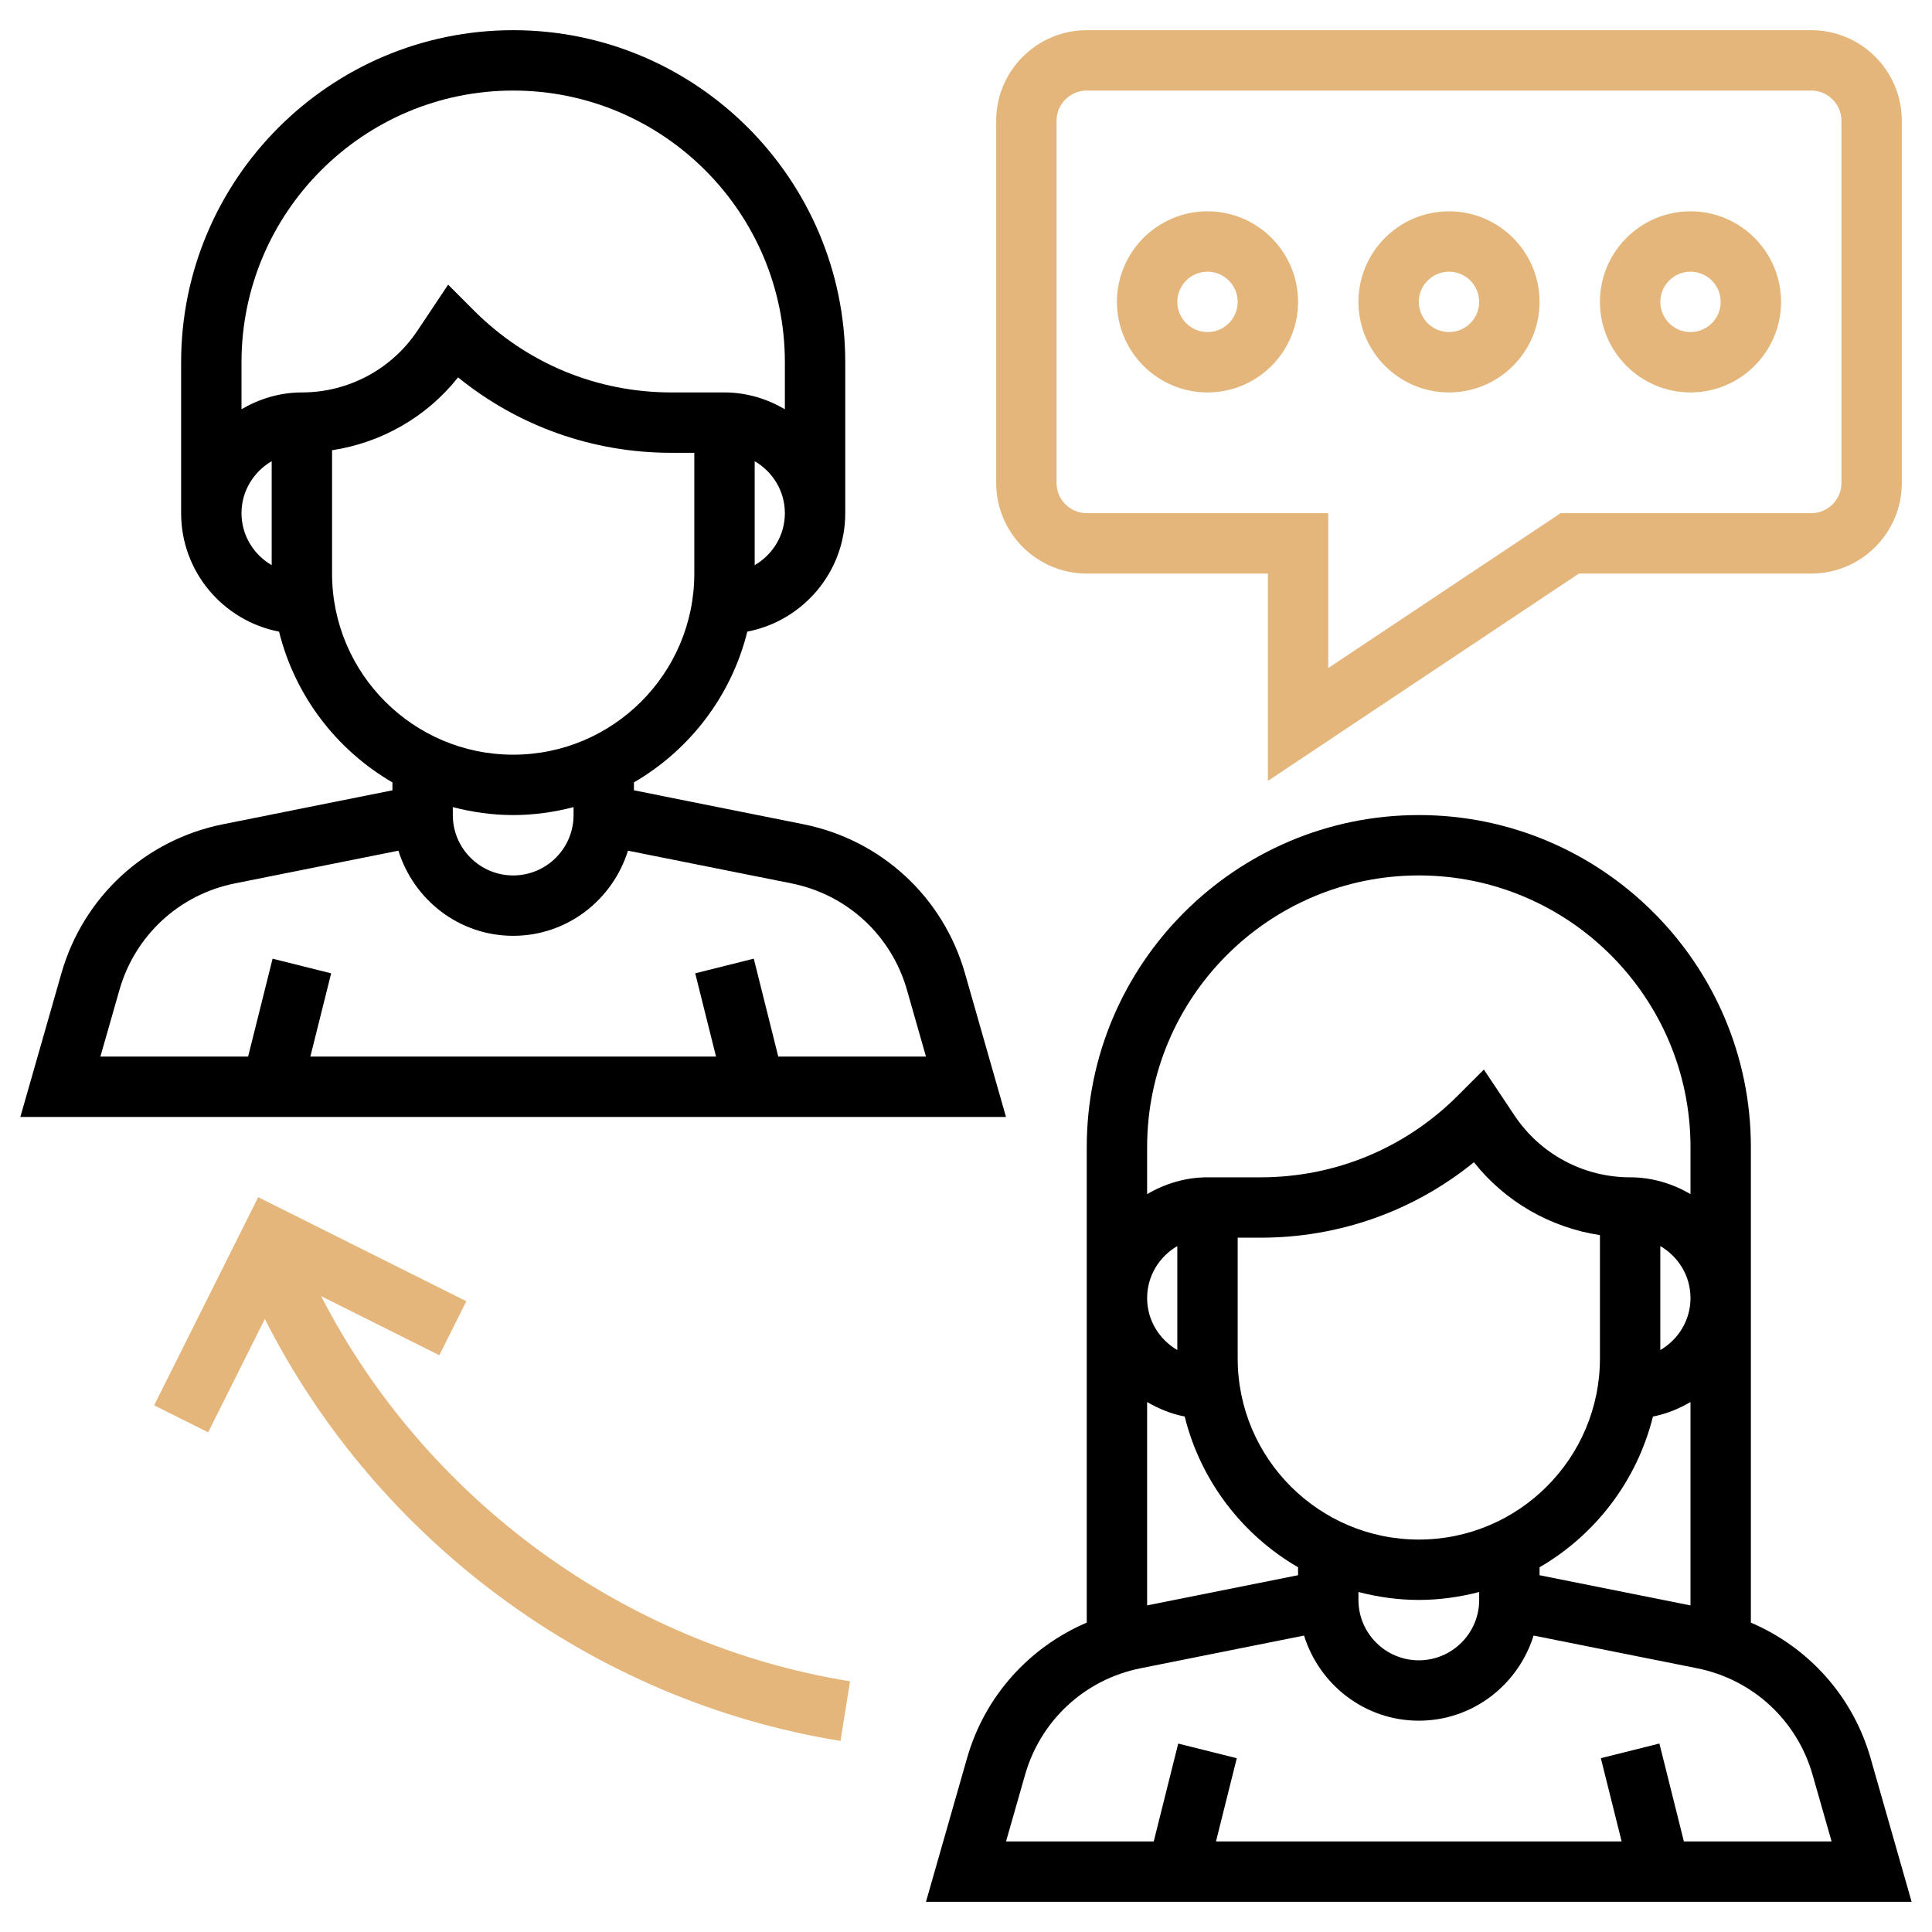 <?xml version="1.0" encoding="iso-8859-1"?>
<!-- Generator: Adobe Illustrator 19.0.1, SVG Export Plug-In . SVG Version: 6.00 Build 0)  -->
<svg version="1.1" id="Capa_1" xmlns="http://www.w3.org/2000/svg" xmlns:xlink="http://www.w3.org/1999/xlink" x="0px" y="0px"
	 viewBox="-49 141 512 512" style="enable-background:new -49 141 512 512;" xml:space="preserve">
<path d="M206.728,398.944c-5.784-20.248-22.208-35.392-42.856-39.52L119,350.44v-2.104c14.8-8.592,25.824-22.928,30.048-39.952
	C163.808,305.544,175,292.576,175,277v-40c0-48.52-39.48-88-88-88s-88,39.48-88,88v40c0,15.576,11.192,28.544,25.952,31.392
	C29.176,325.416,40.2,339.752,55,348.344v2.104l-44.864,8.976c-20.656,4.128-37.08,19.272-42.864,39.52L-43.608,437H217.6
	L206.728,398.944z M71,354.896C76.128,356.224,81.464,357,87,357s10.872-0.776,16-2.104V357c0,8.824-7.176,16-16,16s-16-7.176-16-16
	V354.896z M151,290.776v-27.552c4.76,2.776,8,7.88,8,13.776S155.76,288,151,290.776z M87,165c39.696,0,72,32.304,72,72v12.448
	c-4.728-2.752-10.144-4.448-16-4.448h-14.056c-19.752,0-38.32-7.688-52.288-21.656l-6.896-6.904l-8.104,12.152
	C54.808,238.864,43.344,245,31,245c-5.856,0-11.272,1.696-16,4.448V237C15,197.304,47.304,165,87,165z M15,277
	c0-5.896,3.24-11,8-13.776v27.552C18.24,288,15,282.896,15,277z M39,293v-32.68c13.136-2.008,25.072-8.816,33.392-19.312
	C88.352,253.96,108.104,261,128.944,261H135v32c0,26.472-21.528,48-48,48S39,319.472,39,293z M157.248,421l-6.488-25.944
	l-15.52,3.88L140.752,421H33.248l5.512-22.056l-15.52-3.88L16.752,421h-39.144l5.048-17.664
	c4.136-14.464,15.864-25.288,30.616-28.232l43.312-8.664C60.64,379.456,72.664,389,87,389s26.36-9.544,30.416-22.56l43.32,8.664
	c14.752,2.952,26.48,13.768,30.616,28.232l5.04,17.664H157.248z"/>
<path d="M446.728,606.944c-4.688-16.432-16.456-29.384-31.728-35.936V445c0-48.52-39.48-88-88-88s-88,39.48-88,88v126.008
	c-15.28,6.552-27.04,19.504-31.728,35.936L196.392,645H457.6L446.728,606.944z M255,566.448v-53.896
	c3.056,1.784,6.368,3.152,9.952,3.84c4.224,17.024,15.248,31.36,30.048,39.952v2.104L255,566.448z M391,471.224
	c4.76,2.776,8,7.88,8,13.776s-3.24,11-8,13.776V471.224z M327,549c-26.472,0-48-21.528-48-48v-32h6.056
	c20.832,0,40.592-7.04,56.552-19.992c8.312,10.488,20.248,17.304,33.392,19.312V501C375,527.472,353.472,549,327,549z M263,498.776
	c-4.76-2.776-8-7.88-8-13.776s3.24-11,8-13.776V498.776z M311,562.896c5.128,1.328,10.464,2.104,16,2.104s10.872-0.776,16-2.104V565
	c0,8.824-7.176,16-16,16s-16-7.176-16-16V562.896z M359,556.344c14.8-8.592,25.824-22.928,30.048-39.952
	c3.584-0.688,6.896-2.056,9.952-3.84v53.896l-40-8V556.344z M327,373c39.696,0,72,32.304,72,72v12.448
	c-4.728-2.752-10.144-4.448-16-4.448c-12.344,0-23.808-6.136-30.656-16.408l-8.104-12.152l-6.896,6.904
	C323.376,445.312,304.808,453,285.056,453H271c-5.856,0-11.272,1.696-16,4.448V445C255,405.304,287.304,373,327,373z M397.248,629
	l-6.488-25.944l-15.52,3.88L380.752,629H273.248l5.512-22.056l-15.52-3.88L256.752,629h-39.144l5.048-17.664
	c4.136-14.464,15.864-25.288,30.616-28.232l43.312-8.664C300.64,587.456,312.664,597,327,597s26.36-9.544,30.416-22.56l43.32,8.664
	c14.752,2.952,26.48,13.768,30.616,28.232l5.04,17.664H397.248z"/>
<path style="fill:#E4B67B;" d="M36.096,484.488l31.328,15.664l7.16-14.312l-55.16-27.576l-27.576,55.16l14.312,7.16l15.024-30.048
	c29.808,58.944,87.16,101.304,152.552,111.824l2.536-15.8C116.36,576.92,63.776,538.288,36.096,484.488z"/>
<path style="fill:#E4B67B;" d="M239,293h48v54.952L369.424,293H431c13.232,0,24-10.768,24-24v-96c0-13.232-10.768-24-24-24H239
	c-13.232,0-24,10.768-24,24v96C215,282.232,225.768,293,239,293z M231,173c0-4.408,3.592-8,8-8h192c4.408,0,8,3.592,8,8v96
	c0,4.408-3.592,8-8,8h-66.424L303,318.048V277h-64c-4.408,0-8-3.592-8-8V173z"/>
<path style="fill:#E4B67B;" d="M271,245c13.232,0,24-10.768,24-24s-10.768-24-24-24s-24,10.768-24,24S257.768,245,271,245z M271,213
	c4.408,0,8,3.592,8,8s-3.592,8-8,8s-8-3.592-8-8S266.592,213,271,213z"/>
<path style="fill:#E4B67B;" d="M335,245c13.232,0,24-10.768,24-24s-10.768-24-24-24s-24,10.768-24,24S321.768,245,335,245z M335,213
	c4.408,0,8,3.592,8,8s-3.592,8-8,8s-8-3.592-8-8S330.592,213,335,213z"/>
<path style="fill:#E4B67B;" d="M399,245c13.232,0,24-10.768,24-24s-10.768-24-24-24s-24,10.768-24,24S385.768,245,399,245z M399,213
	c4.408,0,8,3.592,8,8s-3.592,8-8,8s-8-3.592-8-8S394.592,213,399,213z"/>
</svg>
